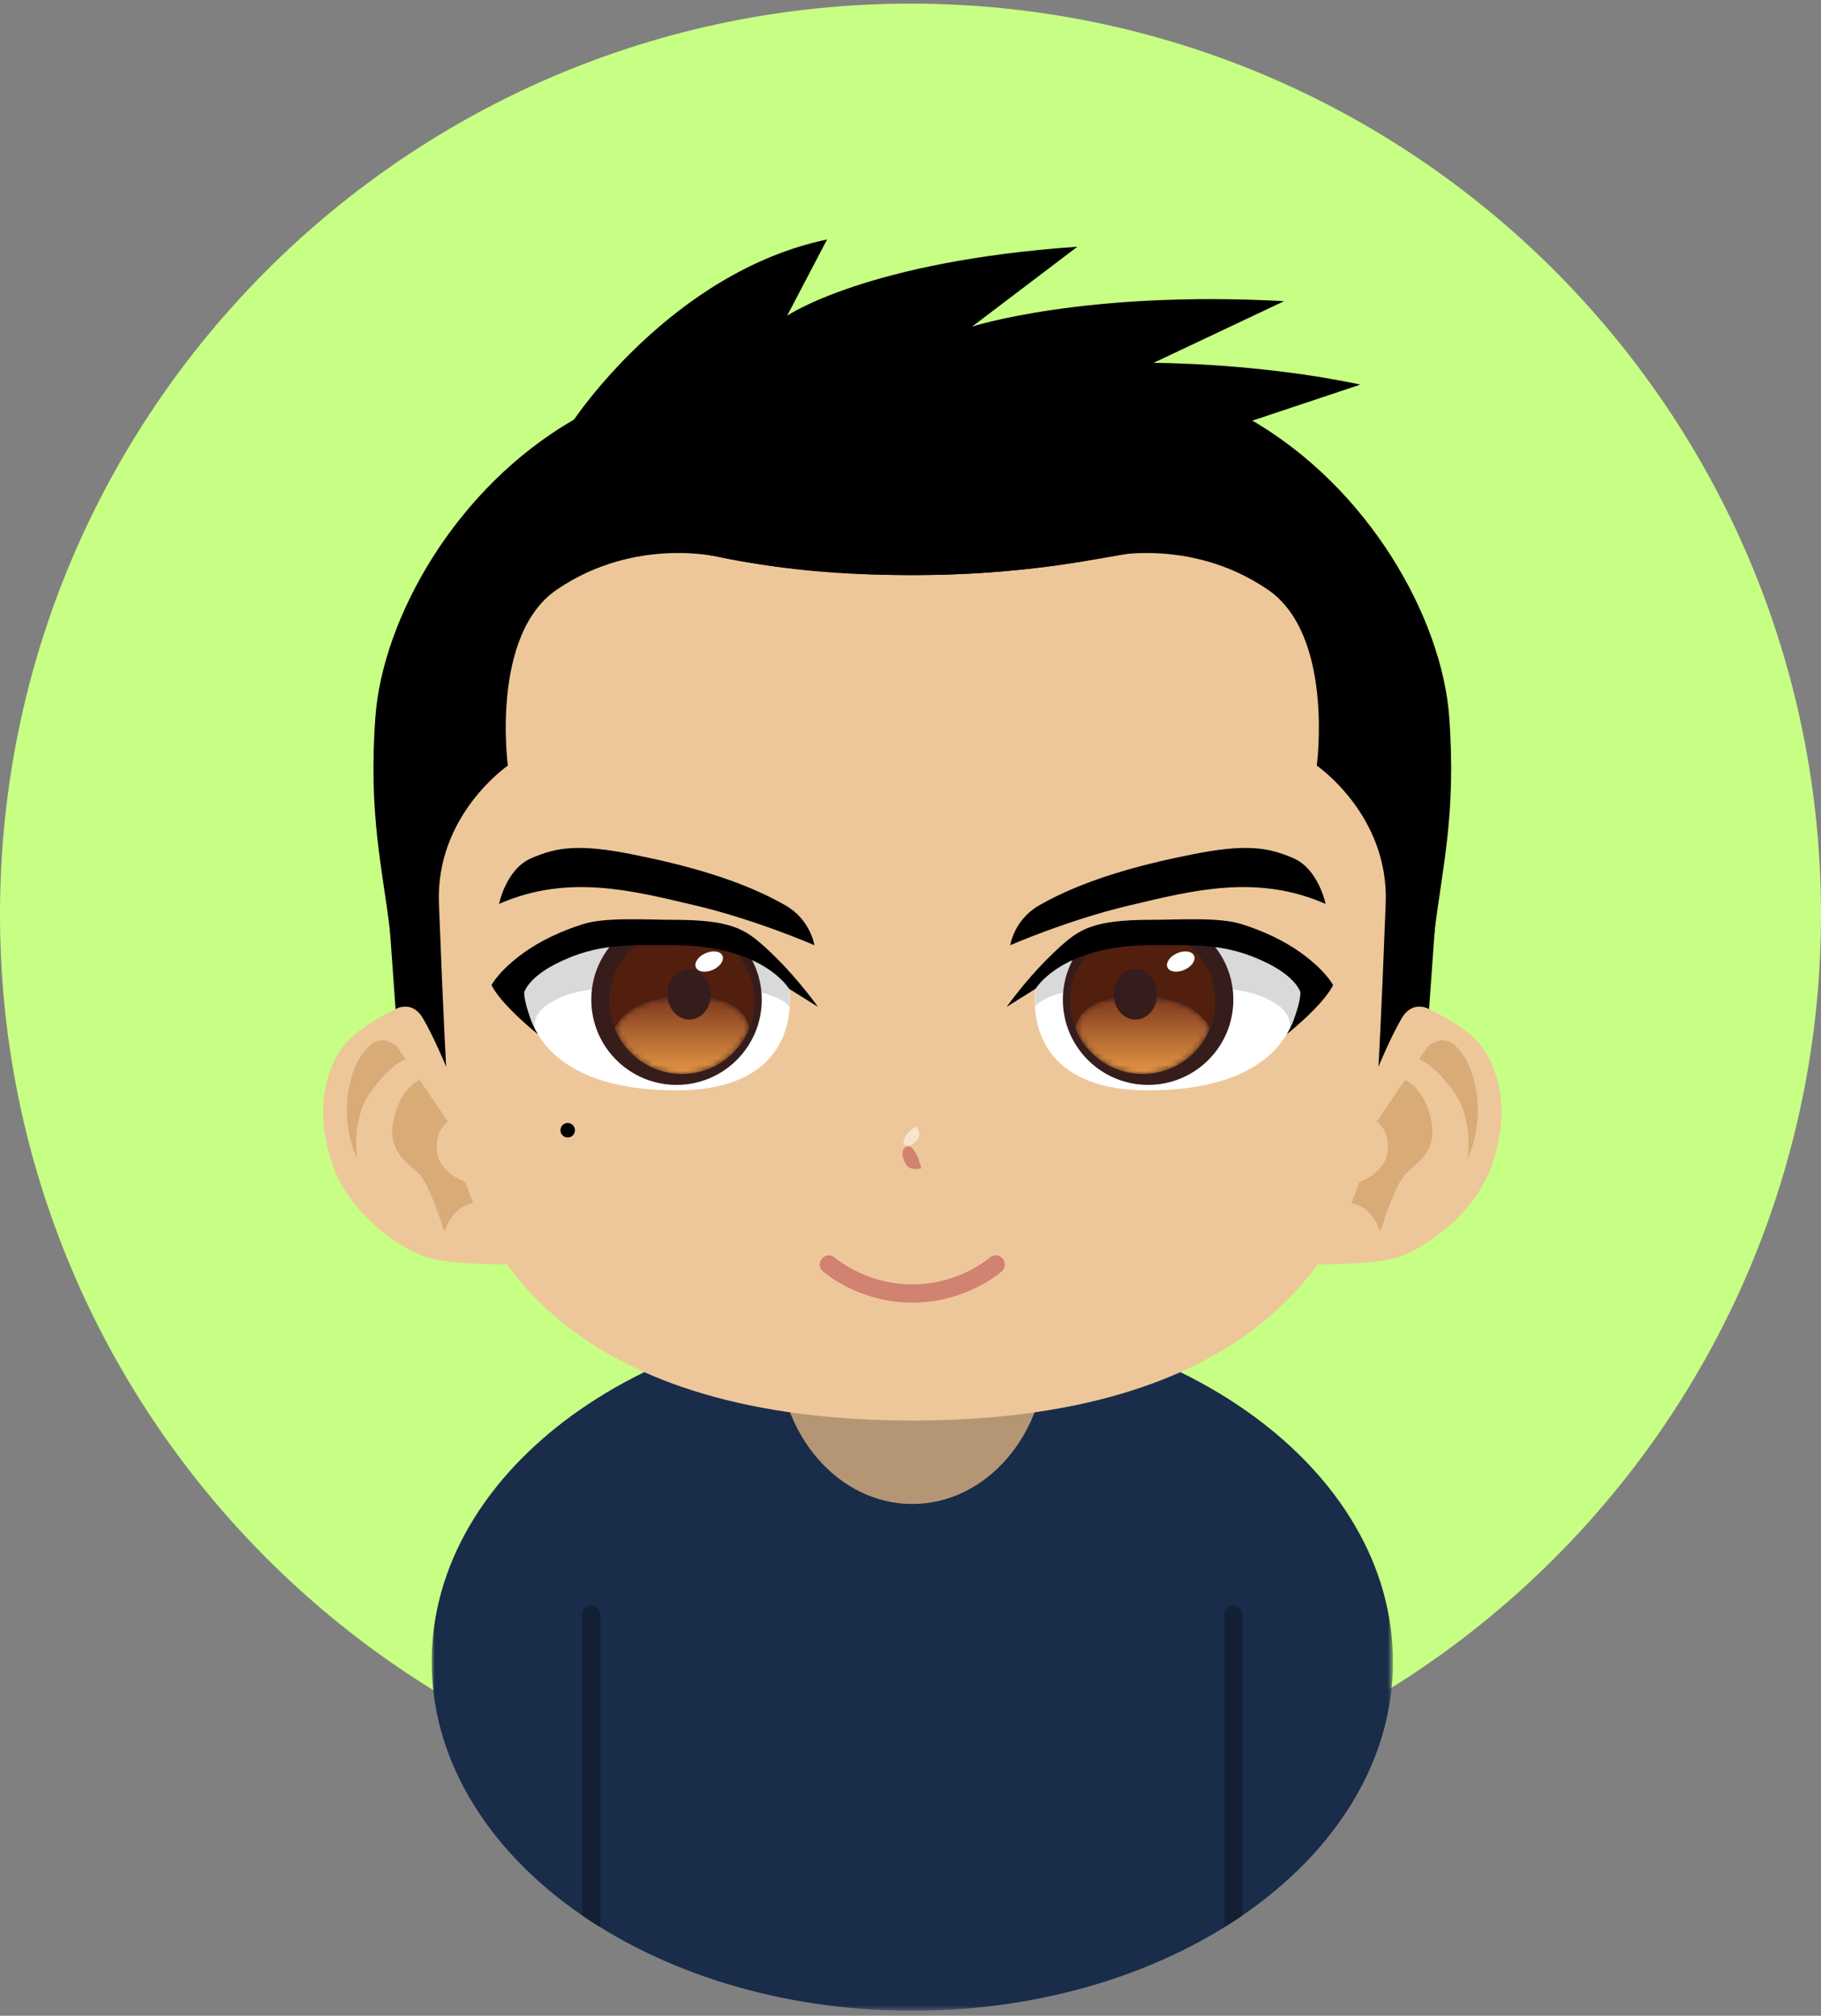 <svg width="300" height="332" xmlns="http://www.w3.org/2000/svg" xmlns:xlink="http://www.w3.org/1999/xlink">
  <rect width="100%" height="100%" fill="#808080" stroke="none"/>
  <defs>
    <path id="a" d="M0 .398h158.367V115.339H0z"/>
    <path d="M.275 5.567c1.771 4.385 6.06 7.481 11.079 7.481 5.021 0 9.311-3.099 11.081-7.486-.012-.323-.352-5.362-10.185-5.362-9.936 0-11.894 5.142-11.975 5.368" id="c"/>
    <path d="M.273 5.561C2.043 9.948 6.333 13.048 11.355 13.048c5.019 0 9.308-3.096 11.079-7.481-.081-.225-2.039-5.368-11.975-5.368-9.834 0-10.174 5.039-10.185 5.362" id="f"/>
    <linearGradient x1="49.999%" y1="100.002%" x2="49.999%" y2=".002%" id="d">
      <stop stop-color="#E69746" offset="0%"/>
      <stop stop-color="#7C361C" offset="100%"/>
    </linearGradient>
    <linearGradient x1="50.001%" y1="100.002%" x2="50.001%" y2=".002%" id="g">
      <stop stop-color="#E69746" offset="0%"/>
      <stop stop-color="#7C361C" offset="100%"/>
    </linearGradient>
  </defs>
  <g fill="none" fill-rule="evenodd">
    <path d="M300 150.598c0 82.842-67.158 150-150 150-82.843 0-150-67.158-150-150C0 67.755 67.157.598 150 .598c82.842 0 150 67.157 150 150" fill="#C7FF84"/>
    <g transform="translate(71.116 215.837)">
      <mask id="b" fill="#fff">
        <use xlink:href="#a"/>
      </mask>
      <path d="M158.367 57.869c0 31.74-35.451 57.47-79.183 57.47C35.451 115.339 0 89.608 0 57.869 0 26.129 35.451.398 79.183.398c43.732 0 79.183 25.731 79.183 57.47" fill="#192C4A" mask="url(#b)"/>
    </g>
    <path d="M172.41 222.012c0 14.192-9.899 25.697-22.112 25.697-12.212 0-22.112-11.505-22.112-25.697s9.899-25.697 22.112-25.697c12.212 0 22.112 11.505 22.112 25.697" fill="#B59674"/>
    <path d="M98.904 265.937c0-.825-.669-1.494-1.494-1.494s-1.494.669-1.494 1.494v49.538c.931.639 1.884 1.261 2.857 1.867.083-.186.131-.391.131-.608v-50.797zM201.693 265.937c0-.825.669-1.494 1.494-1.494s1.494.669 1.494 1.494v49.538c-.931.639-1.883 1.261-2.856 1.867-.084-.186-.132-.391-.132-.608v-50.797z" fill="#131F34"/>
    <path d="M83.559 208.267s-9.754 0-13.34-1.195c-3.586-1.195-12.55-6.574-15.538-15.538-2.988-8.964-.793-15.676 1.793-19.124 3.586-4.781 13.745-8.367 13.745-8.367s6.275-8.665 8.068 10.458c1.793 19.124 5.272 33.765 5.272 33.765M217.038 208.267s9.754 0 13.34-1.195c3.586-1.195 12.55-6.574 15.538-15.538 2.988-8.964.793-15.676-1.793-19.124-3.586-4.781-13.745-8.367-13.745-8.367s-6.275-8.665-8.068 10.458c-1.793 19.124-5.272 33.765-5.272 33.765" fill="#EDC79A"/>
    <path d="M222.61 195.12s5.378-1.195 5.976-5.378c.514-3.598-1.793-4.991-1.793-4.991l4.658-6.87s3.111 1.104 4.306 6.482c1.174 5.283-2.39 7.171-4.183 8.964-1.793 1.793-4.183 9.562-4.183 9.562-1.793-5.378-5.976-4.781-5.976-4.781M233.741 174.502l1.418-2.092s2.39-2.39 4.781 0c2.39 2.39 2.988 5.976 2.988 5.976s1.793 5.976-1.195 12.55c0 0 1.195-6.574-2.39-11.355-3.586-4.781-5.601-5.08-5.601-5.08M77.988 195.12s-5.378-1.195-5.976-5.378c-.514-3.598 1.793-4.991 1.793-4.991l-4.658-6.87s-3.111 1.104-4.306 6.482c-1.174 5.283 2.39 7.171 4.183 8.964 1.793 1.793 4.183 9.562 4.183 9.562 1.793-5.378 5.976-4.781 5.976-4.781" fill="#D9AB77"/>
    <path d="M150.299 57.072c20.319 0 38.845 2.39 55.578 11.952 19.689 11.251 31.673 32.869 32.869 49.004 1.195 16.135-1.195 25.1-2.39 35.259-1.195 10.159-2.39 16.135-2.39 16.135l-7.561-.028c.258 2.072.389 4.174.389 6.302 0 33.5-23.307 58.267-76.494 58.267-53.187 0-76.494-24.767-76.494-58.267 0-2.313.155-4.596.459-6.842l-8.826-.031s0-5.378-1.195-15.538c-1.195-10.159-3.586-19.124-2.39-35.259 1.195-16.135 13.178-37.753 32.869-49.004 16.733-9.562 35.259-11.952 55.578-11.952z" fill="#EDC79A"/>
    <path d="M164.044 208.267s-5.378 4.781-13.745 4.781c-8.367 0-13.745-4.781-13.745-4.781" stroke="#D18270" stroke-width="3" stroke-linecap="round" stroke-linejoin="round"/>
    <path d="M129.98 162.849s-4.183-8.367-19.124-8.367c-7.196 0-12.363.803-19.124 4.183-4.781 2.39-5.378 4.781-5.378 4.781s0 1.195.598 2.988c.189.567.56 2.091 1.656 3.91 2.369 3.93 8.136 9.238 22.846 9.238 21.514 0 18.526-16.733 18.526-16.733" fill="#FFF"/>
    <path d="M88.608 170.344c-1.096-1.819-1.467-3.342-1.656-3.91-.598-1.793-.598-2.988-.598-2.988s-1.195-3.586 3.586-5.976c6.761-3.381 13.745-4.183 20.916-3.586 4.514.376 11.409 1.675 15.538 4.183 2.432 1.477 3.586 4.781 3.586 4.781l.114 2.983s-1.906-3.58-16.847-3.58c-16.733 0-19.721 1.195-22.709 2.988-2.988 1.793-2.445 4.172-2.445 4.172l.515.933z" fill="#D9D9D9"/>
    <path d="M125.498 164.642c0 7.756-6.287 14.044-14.044 14.044-7.756 0-14.044-6.287-14.044-14.044 0-4.715 2.324-8.886 5.888-11.434 2.299-1.643 5.115-.518 8.156-.518 3.745 0 7.148-.626 9.666 1.764 2.696 2.559 4.378 6.177 4.378 10.189" fill="#361D1B"/>
    <g transform="translate(100.996 163.845)">
      <mask id="e" fill="#fff">
        <use xlink:href="#c"/>
      </mask>
      <path d="M.275 5.567c1.771 4.385 6.06 7.481 11.079 7.481 5.021 0 9.311-3.099 11.081-7.486-.012-.323-.352-5.362-10.185-5.362-9.936 0-11.894 5.142-11.975 5.368" fill="url(#d)" mask="url(#e)"/>
    </g>
    <g>
      <path d="M112.351 152.988c-6.601 0-11.952 5.351-11.952 11.952 0 1.582.314 3.089.873 4.471.081-.225 2.039-5.367 11.975-5.367 9.834 0 10.173 5.039 10.185 5.362.557-1.381.871-2.886.871-4.466 0-6.601-5.351-11.952-11.952-11.952" fill="#521F0F"/>
      <path d="M117.131 163.745c0 2.31-1.606 4.183-3.586 4.183-1.98 0-3.586-1.873-3.586-4.183 0-2.31 1.606-4.183 3.586-4.183 1.98 0 3.586 1.873 3.586 4.183" fill="#361D1B"/>
      <path d="M134.163 155.678s-9.562-4.183-19.721-6.574c-10.159-2.39-20.83-5.235-32.228-.227 0 0 1.152-5.749 5.335-7.542 4.183-1.793 7.769-2.39 16.733-.598 8.964 1.793 17.891 4.247 25.1 8.367 4.183 2.39 4.781 6.574 4.781 6.574" fill="#000"/>
      <path d="M150.299 57.072c-20.319 0-38.845 2.39-55.578 11.952-19.69 11.251-31.673 32.869-32.869 49.004-1.195 16.135 1.195 25.1 2.39 35.259 1.195 10.159 2.092 6.275 2.092 6.275s4.482-3.287 4.482-17.629c0-14.343 3.586-32.271 14.343-41.235 10.757-8.964 15.837-11.056 21.514-10.757 10.216.538 17.928 4.781 43.625 4.781 21.514 0 33.466-3.586 43.625-4.781 10.159-1.195 10.757 1.793 21.514 10.757 10.757 8.964 14.343 26.892 14.343 41.235 0 14.343 5.677 18.227 5.677 18.227s-.299 3.287.896-6.873c1.195-10.159 3.586-19.124 2.39-35.259-1.195-16.135-13.179-37.753-32.869-49.004-16.733-9.562-35.259-11.952-55.578-11.952" fill="#000"/>
      <path d="M94.422 69.323s16.135-24.502 41.833-29.88l-6.574 12.55s13.147-8.964 47.809-11.355L160.159 53.785s18.526-5.976 51.394-4.183L190.04 59.761s17.331 0 34.064 3.586l-17.928 5.976" fill="#000"/>
      <path d="M149.402 188.845c-.896.299-.896 1.494-.299 2.689.756 1.512 2.689.896 2.689.896s-.945-4.068-2.39-3.586" fill="#D18270"/>
      <path d="M149.104 188.546s-.598 0 0-1.195c.598-1.195 1.793-1.793 1.793-1.793s1.195 1.195 0 2.39c-1.195 1.195-1.793.598-1.793.598" fill="#F8E6CC"/>
      <path d="M119.021 157.406c.332.755-.379 1.798-1.588 2.329-1.209.531-2.458.349-2.79-.406-.332-.755.379-1.798 1.588-2.329 1.209-.531 2.458-.349 2.79.407" fill="#FFF"/>
      <path d="M86.355 163.447s.598-2.39 5.378-4.781c6.761-3.381 11.927-2.988 19.124-2.988 14.94 0 19.124 7.171 19.124 7.171l4.781 2.988s-2.988-4.183-6.574-7.769c-.671-.671-1.363-1.363-2.123-2.044-3.301-2.961-5.493-4.529-15.208-4.529-4.412 0-11.015-.469-14.753.695-3.856 1.201-7.207 2.867-9.749 4.683-4.183 2.988-5.378 5.378-5.378 5.378 1.281 2.562 4.927 5.833 6.905 7.493.279.234.525.437.727.6-1.096-1.819-1.467-3.342-1.656-3.91-.598-1.793-.598-2.988-.598-2.988" fill="#000"/>
      <path d="M170.618 162.849s4.183-8.367 19.124-8.367c7.196 0 12.363.803 19.124 4.183 4.781 2.39 5.378 4.781 5.378 4.781s0 1.195-.598 2.988c-.189.567-.56 2.091-1.656 3.91-2.368 3.93-8.136 9.238-22.846 9.238-21.514 0-18.526-16.733-18.526-16.733" fill="#FFF"/>
      <path d="M211.99 170.344c1.096-1.819 1.467-3.342 1.656-3.91.598-1.793.598-2.988.598-2.988s1.195-3.586-3.586-5.976c-6.761-3.381-13.745-4.183-20.916-3.586-4.513.376-11.408 1.675-15.538 4.183-2.432 1.477-3.586 4.781-3.586 4.781l-.114 2.983s1.906-3.58 16.847-3.58c16.733 0 19.721 1.195 22.709 2.988 2.988 1.793 2.444 4.172 2.444 4.172l-.515.933z" fill="#D9D9D9"/>
      <path d="M175.1 164.642c0 7.756 6.287 14.044 14.044 14.044 7.756 0 14.044-6.287 14.044-14.044 0-4.715-2.324-8.886-5.888-11.434-2.299-1.643-5.114-.518-8.156-.518-3.745 0-7.148-.626-9.666 1.764-2.697 2.559-4.378 6.177-4.378 10.189" fill="#361D1B"/>
    </g>
    <g transform="translate(176.892 163.845)">
      <mask id="h" fill="#fff">
        <use xlink:href="#f"/>
      </mask>
      <path d="M.273 5.561C2.043 9.948 6.333 13.048 11.355 13.048c5.019 0 9.308-3.096 11.079-7.481-.081-.225-2.039-5.368-11.975-5.368-9.834 0-10.174 5.039-10.185 5.362" fill="url(#g)" mask="url(#h)"/>
    </g>
    <g>
      <path d="M188.247 152.988c6.601 0 11.952 5.351 11.952 11.952 0 1.582-.314 3.089-.873 4.471-.081-.225-2.039-5.367-11.975-5.367-9.834 0-10.173 5.039-10.185 5.362-.557-1.381-.871-2.886-.871-4.466 0-6.601 5.351-11.952 11.952-11.952" fill="#521F0F"/>
      <path d="M183.466 163.745c0 2.31 1.606 4.183 3.586 4.183 1.98 0 3.586-1.873 3.586-4.183 0-2.31-1.606-4.183-3.586-4.183-1.98 0-3.586 1.873-3.586 4.183" fill="#361D1B"/>
      <path d="M166.434 155.678s9.562-4.183 19.721-6.574c10.159-2.39 20.83-5.235 32.228-.227 0 0-1.152-5.749-5.335-7.542-4.183-1.793-7.769-2.39-16.733-.598-8.964 1.793-17.891 4.247-25.1 8.367-4.183 2.39-4.781 6.574-4.781 6.574" fill="#000"/>
      <path d="M214.243 163.447s-.598-2.39-5.378-4.781c-6.761-3.381-11.927-2.988-19.124-2.988-14.94 0-19.124 7.171-19.124 7.171l-4.781 2.988s2.988-4.183 6.574-7.769c.671-.671 1.363-1.363 2.123-2.044 3.301-2.961 5.493-4.529 15.208-4.529 4.412 0 11.015-.469 14.753.695 3.856 1.201 7.207 2.867 9.749 4.683 4.183 2.988 5.378 5.378 5.378 5.378-1.281 2.562-4.927 5.833-6.905 7.493-.279.234-.526.437-.727.6 1.096-1.819 1.467-3.342 1.656-3.91.598-1.793.598-2.988.598-2.988" fill="#000"/>
      <path d="M66.856 174.502l-1.418-2.092s-2.39-2.39-4.781 0c-2.39 2.39-2.988 5.976-2.988 5.976s-1.793 5.976 1.195 12.55c0 0-1.195-6.574 2.39-11.355 3.586-4.781 5.601-5.08 5.601-5.08" fill="#D9AB77"/>
      <path d="M65.164 166.202s2.664-1.56 4.457 1.428c1.793 2.988 3.884 8.068 3.884 8.068s-.434-7.205-1.195-26.892c-.562-14.569 11.355-22.709 11.355-22.709s-2.895-21.509 8.068-28.984c13.147-8.964 27.204-5.277 27.204-5.277s12.836 2.886 31.362 2.886l-11.355-15.538-41.833 4.781-24.502 19.721-5.976 23.307-2.39 26.295.922 12.914zM235.433 166.202s-2.664-1.56-4.457 1.428c-1.793 2.988-3.884 8.068-3.884 8.068s.435-7.205 1.195-26.892c.563-14.569-11.355-22.709-11.355-22.709s2.896-21.509-8.068-28.984c-13.147-8.964-27.204-5.277-27.204-5.277s-12.836 2.886-31.362 2.886l11.355-15.538 41.833 4.781 24.502 19.721 5.976 23.307 2.39 26.295-.922 12.914zM94.721 186.156c0 .66-.535 1.195-1.195 1.195-.66 0-1.195-.535-1.195-1.195s.535-1.195 1.195-1.195c.66 0 1.195.535 1.195 1.195" fill="#000"/>
    </g>
    <path d="M196.71 157.406c.332.755-.379 1.798-1.588 2.329-1.209.531-2.458.349-2.789-.406-.332-.755.379-1.798 1.588-2.329 1.208-.531 2.457-.349 2.789.407" fill="#FFF"/>
  </g>
</svg>

